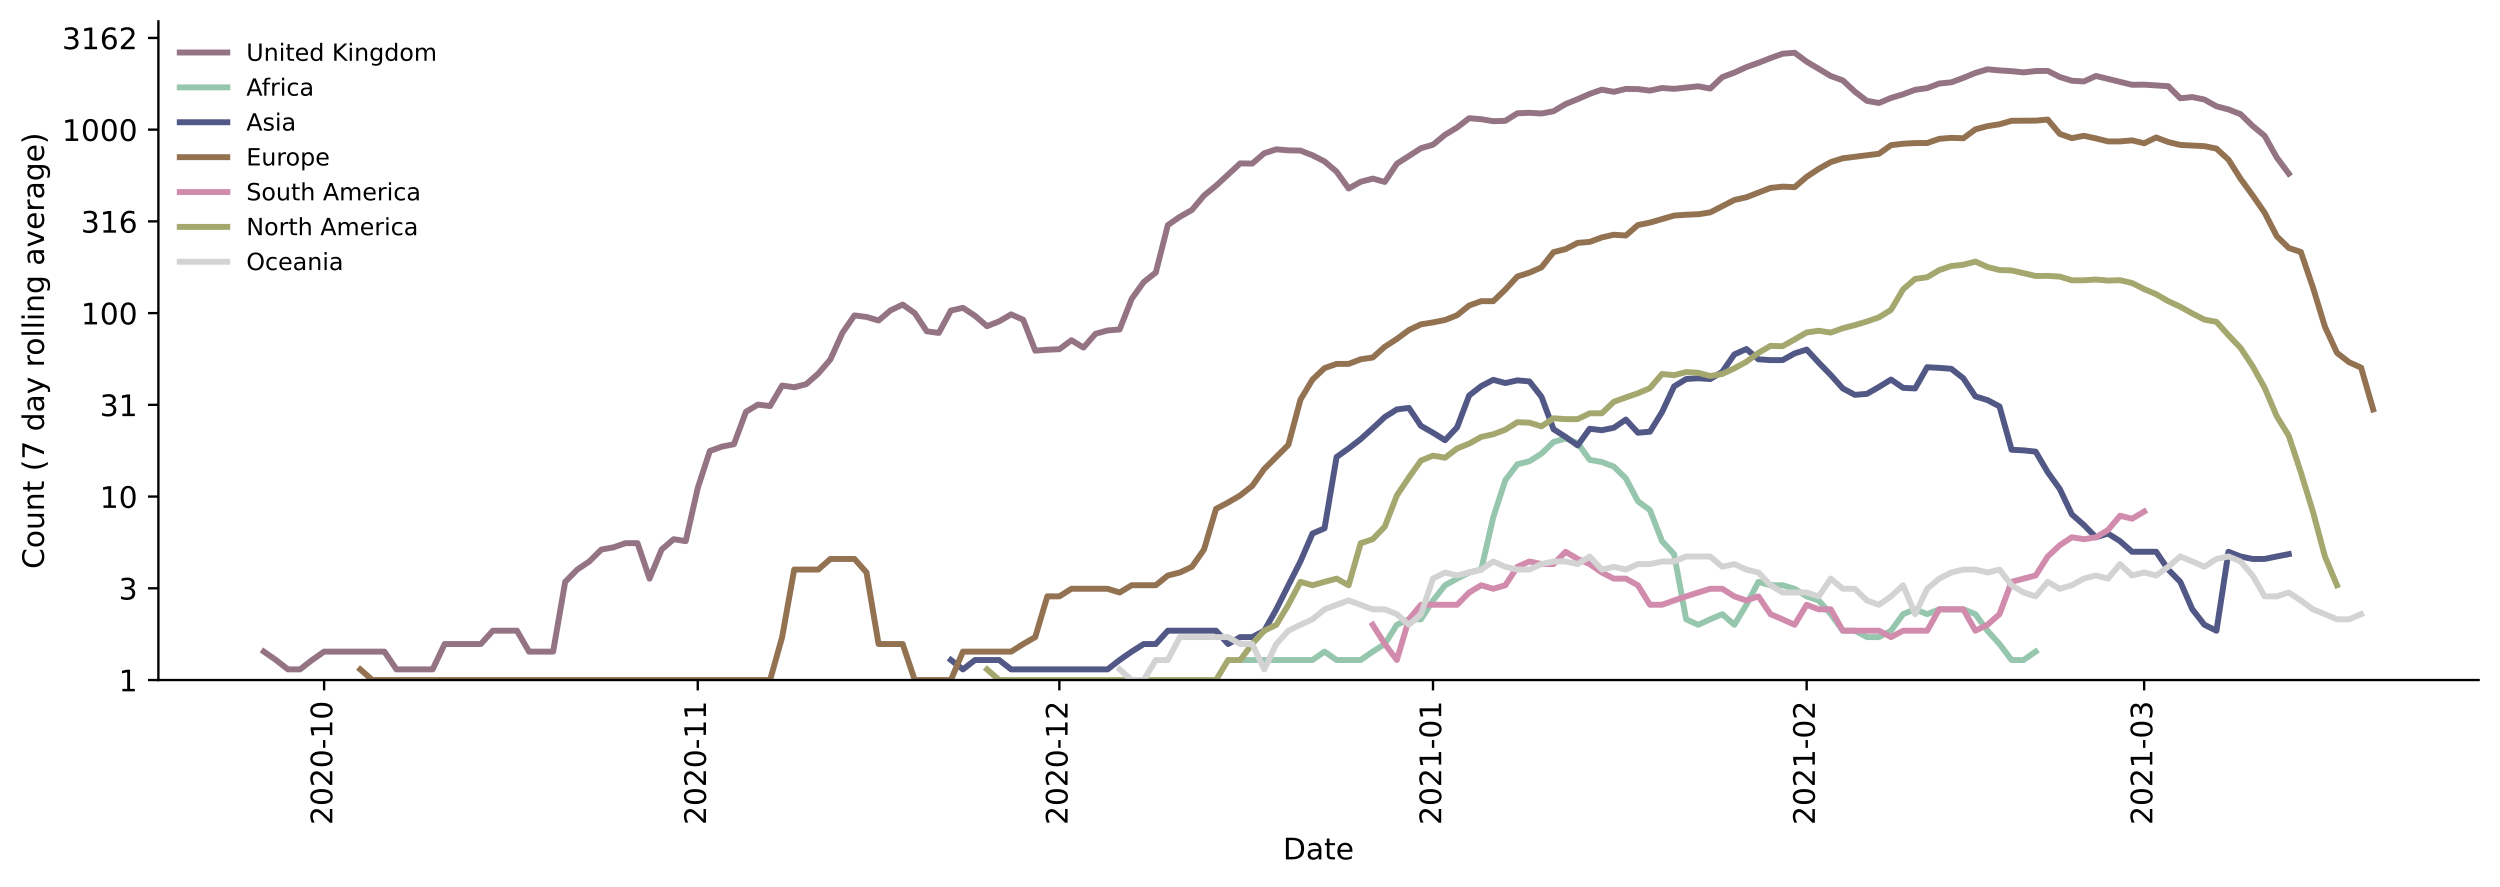 <?xml version="1.0" encoding="utf-8" standalone="no"?>
<!DOCTYPE svg PUBLIC "-//W3C//DTD SVG 1.1//EN"
  "http://www.w3.org/Graphics/SVG/1.1/DTD/svg11.dtd">
<!-- Created with matplotlib (https://matplotlib.org/) -->
<svg height="298.621pt" version="1.1" viewBox="0 0 841.728 298.621" width="841.728pt" xmlns="http://www.w3.org/2000/svg" xmlns:xlink="http://www.w3.org/1999/xlink">
 <defs>
  <style type="text/css">*{stroke-linecap:butt;stroke-linejoin:round;}</style>
 </defs>
 <g id="figure_1">
  <g id="patch_1">
   <path d="M 0 298.621 
L 841.728 298.621 
L 841.728 0 
L 0 0 
z
" style="fill:#ffffff;"/>
  </g>
  <g id="axes_1">
   <g id="patch_2">
    <path d="M 53.328 228.96 
L 834.528 228.96 
L 834.528 7.2 
L 53.328 7.2 
z
" style="fill:#ffffff;"/>
   </g>
   <g id="matplotlib.axis_1">
    <g id="xtick_1">
     <g id="line2d_1">
      <defs>
       <path d="M 0 0 
L 0 3.5 
" id="md52f4e4212" style="stroke:#000000;stroke-width:0.8;"/>
      </defs>
      <g>
       <use style="stroke:#000000;stroke-width:0.8;" x="109.128" xlink:href="#md52f4e4212" y="228.96"/>
      </g>
     </g>
     <g id="text_1">
      <!-- 2020-10 -->
      <g transform="translate(111.888 277.743)rotate(-90)scale(0.1 -0.1)">
       <defs>
        <path d="M 19.188 8.297 
L 53.609 8.297 
L 53.609 0 
L 7.328 0 
L 7.328 8.297 
Q 12.938 14.109 22.625 23.891 
Q 32.328 33.688 34.812 36.531 
Q 39.547 41.844 41.422 45.531 
Q 43.312 49.219 43.312 52.781 
Q 43.312 58.594 39.234 62.25 
Q 35.156 65.922 28.609 65.922 
Q 23.969 65.922 18.812 64.312 
Q 13.672 62.703 7.812 59.422 
L 7.812 69.391 
Q 13.766 71.781 18.938 73 
Q 24.125 74.219 28.422 74.219 
Q 39.75 74.219 46.484 68.547 
Q 53.219 62.891 53.219 53.422 
Q 53.219 48.922 51.531 44.891 
Q 49.859 40.875 45.406 35.406 
Q 44.188 33.984 37.641 27.219 
Q 31.109 20.453 19.188 8.297 
z
" id="DejaVuSans-50"/>
        <path d="M 31.781 66.406 
Q 24.172 66.406 20.328 58.906 
Q 16.5 51.422 16.5 36.375 
Q 16.5 21.391 20.328 13.891 
Q 24.172 6.391 31.781 6.391 
Q 39.453 6.391 43.281 13.891 
Q 47.125 21.391 47.125 36.375 
Q 47.125 51.422 43.281 58.906 
Q 39.453 66.406 31.781 66.406 
z
M 31.781 74.219 
Q 44.047 74.219 50.516 64.516 
Q 56.984 54.828 56.984 36.375 
Q 56.984 17.969 50.516 8.266 
Q 44.047 -1.422 31.781 -1.422 
Q 19.531 -1.422 13.062 8.266 
Q 6.594 17.969 6.594 36.375 
Q 6.594 54.828 13.062 64.516 
Q 19.531 74.219 31.781 74.219 
z
" id="DejaVuSans-48"/>
        <path d="M 4.891 31.391 
L 31.203 31.391 
L 31.203 23.391 
L 4.891 23.391 
z
" id="DejaVuSans-45"/>
        <path d="M 12.406 8.297 
L 28.516 8.297 
L 28.516 63.922 
L 10.984 60.406 
L 10.984 69.391 
L 28.422 72.906 
L 38.281 72.906 
L 38.281 8.297 
L 54.391 8.297 
L 54.391 0 
L 12.406 0 
z
" id="DejaVuSans-49"/>
       </defs>
       <use xlink:href="#DejaVuSans-50"/>
       <use x="63.623" xlink:href="#DejaVuSans-48"/>
       <use x="127.246" xlink:href="#DejaVuSans-50"/>
       <use x="190.869" xlink:href="#DejaVuSans-48"/>
       <use x="254.492" xlink:href="#DejaVuSans-45"/>
       <use x="290.576" xlink:href="#DejaVuSans-49"/>
       <use x="354.199" xlink:href="#DejaVuSans-48"/>
      </g>
     </g>
    </g>
    <g id="xtick_2">
     <g id="line2d_2">
      <g>
       <use style="stroke:#000000;stroke-width:0.8;" x="234.932" xlink:href="#md52f4e4212" y="228.96"/>
      </g>
     </g>
     <g id="text_2">
      <!-- 2020-11 -->
      <g transform="translate(237.691 277.743)rotate(-90)scale(0.1 -0.1)">
       <use xlink:href="#DejaVuSans-50"/>
       <use x="63.623" xlink:href="#DejaVuSans-48"/>
       <use x="127.246" xlink:href="#DejaVuSans-50"/>
       <use x="190.869" xlink:href="#DejaVuSans-48"/>
       <use x="254.492" xlink:href="#DejaVuSans-45"/>
       <use x="290.576" xlink:href="#DejaVuSans-49"/>
       <use x="354.199" xlink:href="#DejaVuSans-49"/>
      </g>
     </g>
    </g>
    <g id="xtick_3">
     <g id="line2d_3">
      <g>
       <use style="stroke:#000000;stroke-width:0.8;" x="356.677" xlink:href="#md52f4e4212" y="228.96"/>
      </g>
     </g>
     <g id="text_3">
      <!-- 2020-12 -->
      <g transform="translate(359.437 277.743)rotate(-90)scale(0.1 -0.1)">
       <use xlink:href="#DejaVuSans-50"/>
       <use x="63.623" xlink:href="#DejaVuSans-48"/>
       <use x="127.246" xlink:href="#DejaVuSans-50"/>
       <use x="190.869" xlink:href="#DejaVuSans-48"/>
       <use x="254.492" xlink:href="#DejaVuSans-45"/>
       <use x="290.576" xlink:href="#DejaVuSans-49"/>
       <use x="354.199" xlink:href="#DejaVuSans-50"/>
      </g>
     </g>
    </g>
    <g id="xtick_4">
     <g id="line2d_4">
      <g>
       <use style="stroke:#000000;stroke-width:0.8;" x="482.481" xlink:href="#md52f4e4212" y="228.96"/>
      </g>
     </g>
     <g id="text_4">
      <!-- 2021-01 -->
      <g transform="translate(485.24 277.743)rotate(-90)scale(0.1 -0.1)">
       <use xlink:href="#DejaVuSans-50"/>
       <use x="63.623" xlink:href="#DejaVuSans-48"/>
       <use x="127.246" xlink:href="#DejaVuSans-50"/>
       <use x="190.869" xlink:href="#DejaVuSans-49"/>
       <use x="254.492" xlink:href="#DejaVuSans-45"/>
       <use x="290.576" xlink:href="#DejaVuSans-48"/>
       <use x="354.199" xlink:href="#DejaVuSans-49"/>
      </g>
     </g>
    </g>
    <g id="xtick_5">
     <g id="line2d_5">
      <g>
       <use style="stroke:#000000;stroke-width:0.8;" x="608.284" xlink:href="#md52f4e4212" y="228.96"/>
      </g>
     </g>
     <g id="text_5">
      <!-- 2021-02 -->
      <g transform="translate(611.044 277.743)rotate(-90)scale(0.1 -0.1)">
       <use xlink:href="#DejaVuSans-50"/>
       <use x="63.623" xlink:href="#DejaVuSans-48"/>
       <use x="127.246" xlink:href="#DejaVuSans-50"/>
       <use x="190.869" xlink:href="#DejaVuSans-49"/>
       <use x="254.492" xlink:href="#DejaVuSans-45"/>
       <use x="290.576" xlink:href="#DejaVuSans-48"/>
       <use x="354.199" xlink:href="#DejaVuSans-50"/>
      </g>
     </g>
    </g>
    <g id="xtick_6">
     <g id="line2d_6">
      <g>
       <use style="stroke:#000000;stroke-width:0.8;" x="721.914" xlink:href="#md52f4e4212" y="228.96"/>
      </g>
     </g>
     <g id="text_6">
      <!-- 2021-03 -->
      <g transform="translate(724.673 277.743)rotate(-90)scale(0.1 -0.1)">
       <defs>
        <path d="M 40.578 39.312 
Q 47.656 37.797 51.625 33 
Q 55.609 28.219 55.609 21.188 
Q 55.609 10.406 48.188 4.484 
Q 40.766 -1.422 27.094 -1.422 
Q 22.516 -1.422 17.656 -0.516 
Q 12.797 0.391 7.625 2.203 
L 7.625 11.719 
Q 11.719 9.328 16.594 8.109 
Q 21.484 6.891 26.812 6.891 
Q 36.078 6.891 40.938 10.547 
Q 45.797 14.203 45.797 21.188 
Q 45.797 27.641 41.281 31.266 
Q 36.766 34.906 28.719 34.906 
L 20.219 34.906 
L 20.219 43.016 
L 29.109 43.016 
Q 36.375 43.016 40.234 45.922 
Q 44.094 48.828 44.094 54.297 
Q 44.094 59.906 40.109 62.906 
Q 36.141 65.922 28.719 65.922 
Q 24.656 65.922 20.016 65.031 
Q 15.375 64.156 9.812 62.312 
L 9.812 71.094 
Q 15.438 72.656 20.344 73.438 
Q 25.25 74.219 29.594 74.219 
Q 40.828 74.219 47.359 69.109 
Q 53.906 64.016 53.906 55.328 
Q 53.906 49.266 50.438 45.094 
Q 46.969 40.922 40.578 39.312 
z
" id="DejaVuSans-51"/>
       </defs>
       <use xlink:href="#DejaVuSans-50"/>
       <use x="63.623" xlink:href="#DejaVuSans-48"/>
       <use x="127.246" xlink:href="#DejaVuSans-50"/>
       <use x="190.869" xlink:href="#DejaVuSans-49"/>
       <use x="254.492" xlink:href="#DejaVuSans-45"/>
       <use x="290.576" xlink:href="#DejaVuSans-48"/>
       <use x="354.199" xlink:href="#DejaVuSans-51"/>
      </g>
     </g>
    </g>
    <g id="text_7">
     <!-- Date -->
     <g transform="translate(431.977 289.341)scale(0.1 -0.1)">
      <defs>
       <path d="M 19.672 64.797 
L 19.672 8.109 
L 31.594 8.109 
Q 46.688 8.109 53.688 14.938 
Q 60.688 21.781 60.688 36.531 
Q 60.688 51.172 53.688 57.984 
Q 46.688 64.797 31.594 64.797 
z
M 9.812 72.906 
L 30.078 72.906 
Q 51.266 72.906 61.172 64.094 
Q 71.094 55.281 71.094 36.531 
Q 71.094 17.672 61.125 8.828 
Q 51.172 0 30.078 0 
L 9.812 0 
z
" id="DejaVuSans-68"/>
       <path d="M 34.281 27.484 
Q 23.391 27.484 19.188 25 
Q 14.984 22.516 14.984 16.5 
Q 14.984 11.719 18.141 8.906 
Q 21.297 6.109 26.703 6.109 
Q 34.188 6.109 38.703 11.406 
Q 43.219 16.703 43.219 25.484 
L 43.219 27.484 
z
M 52.203 31.203 
L 52.203 0 
L 43.219 0 
L 43.219 8.297 
Q 40.141 3.328 35.547 0.953 
Q 30.953 -1.422 24.312 -1.422 
Q 15.922 -1.422 10.953 3.297 
Q 6 8.016 6 15.922 
Q 6 25.141 12.172 29.828 
Q 18.359 34.516 30.609 34.516 
L 43.219 34.516 
L 43.219 35.406 
Q 43.219 41.609 39.141 45 
Q 35.062 48.391 27.688 48.391 
Q 23 48.391 18.547 47.266 
Q 14.109 46.141 10.016 43.891 
L 10.016 52.203 
Q 14.938 54.109 19.578 55.047 
Q 24.219 56 28.609 56 
Q 40.484 56 46.344 49.844 
Q 52.203 43.703 52.203 31.203 
z
" id="DejaVuSans-97"/>
       <path d="M 18.312 70.219 
L 18.312 54.688 
L 36.812 54.688 
L 36.812 47.703 
L 18.312 47.703 
L 18.312 18.016 
Q 18.312 11.328 20.141 9.422 
Q 21.969 7.516 27.594 7.516 
L 36.812 7.516 
L 36.812 0 
L 27.594 0 
Q 17.188 0 13.234 3.875 
Q 9.281 7.766 9.281 18.016 
L 9.281 47.703 
L 2.688 47.703 
L 2.688 54.688 
L 9.281 54.688 
L 9.281 70.219 
z
" id="DejaVuSans-116"/>
       <path d="M 56.203 29.594 
L 56.203 25.203 
L 14.891 25.203 
Q 15.484 15.922 20.484 11.062 
Q 25.484 6.203 34.422 6.203 
Q 39.594 6.203 44.453 7.469 
Q 49.312 8.734 54.109 11.281 
L 54.109 2.781 
Q 49.266 0.734 44.188 -0.344 
Q 39.109 -1.422 33.891 -1.422 
Q 20.797 -1.422 13.156 6.188 
Q 5.516 13.812 5.516 26.812 
Q 5.516 40.234 12.766 48.109 
Q 20.016 56 32.328 56 
Q 43.359 56 49.781 48.891 
Q 56.203 41.797 56.203 29.594 
z
M 47.219 32.234 
Q 47.125 39.594 43.094 43.984 
Q 39.062 48.391 32.422 48.391 
Q 24.906 48.391 20.391 44.141 
Q 15.875 39.891 15.188 32.172 
z
" id="DejaVuSans-101"/>
      </defs>
      <use xlink:href="#DejaVuSans-68"/>
      <use x="77.002" xlink:href="#DejaVuSans-97"/>
      <use x="138.281" xlink:href="#DejaVuSans-116"/>
      <use x="177.49" xlink:href="#DejaVuSans-101"/>
     </g>
    </g>
   </g>
   <g id="matplotlib.axis_2">
    <g id="ytick_1">
     <g id="line2d_7">
      <defs>
       <path d="M 0 0 
L -3.5 0 
" id="m1b80481340" style="stroke:#000000;stroke-width:0.8;"/>
      </defs>
      <g>
       <use style="stroke:#000000;stroke-width:0.8;" x="53.328" xlink:href="#m1b80481340" y="228.96"/>
      </g>
     </g>
     <g id="text_8">
      <!-- 1 -->
      <g transform="translate(39.966 232.759)scale(0.1 -0.1)">
       <use xlink:href="#DejaVuSans-49"/>
      </g>
     </g>
    </g>
    <g id="ytick_2">
     <g id="line2d_8">
      <g>
       <use style="stroke:#000000;stroke-width:0.8;" x="53.328" xlink:href="#m1b80481340" y="198.075"/>
      </g>
     </g>
     <g id="text_9">
      <!-- 3 -->
      <g transform="translate(39.966 201.874)scale(0.1 -0.1)">
       <use xlink:href="#DejaVuSans-51"/>
      </g>
     </g>
    </g>
    <g id="ytick_3">
     <g id="line2d_9">
      <g>
       <use style="stroke:#000000;stroke-width:0.8;" x="53.328" xlink:href="#m1b80481340" y="167.19"/>
      </g>
     </g>
     <g id="text_10">
      <!-- 10 -->
      <g transform="translate(33.603 170.989)scale(0.1 -0.1)">
       <use xlink:href="#DejaVuSans-49"/>
       <use x="63.623" xlink:href="#DejaVuSans-48"/>
      </g>
     </g>
    </g>
    <g id="ytick_4">
     <g id="line2d_10">
      <g>
       <use style="stroke:#000000;stroke-width:0.8;" x="53.328" xlink:href="#m1b80481340" y="136.305"/>
      </g>
     </g>
     <g id="text_11">
      <!-- 31 -->
      <g transform="translate(33.603 140.104)scale(0.1 -0.1)">
       <use xlink:href="#DejaVuSans-51"/>
       <use x="63.623" xlink:href="#DejaVuSans-49"/>
      </g>
     </g>
    </g>
    <g id="ytick_5">
     <g id="line2d_11">
      <g>
       <use style="stroke:#000000;stroke-width:0.8;" x="53.328" xlink:href="#m1b80481340" y="105.42"/>
      </g>
     </g>
     <g id="text_12">
      <!-- 100 -->
      <g transform="translate(27.241 109.219)scale(0.1 -0.1)">
       <use xlink:href="#DejaVuSans-49"/>
       <use x="63.623" xlink:href="#DejaVuSans-48"/>
       <use x="127.246" xlink:href="#DejaVuSans-48"/>
      </g>
     </g>
    </g>
    <g id="ytick_6">
     <g id="line2d_12">
      <g>
       <use style="stroke:#000000;stroke-width:0.8;" x="53.328" xlink:href="#m1b80481340" y="74.535"/>
      </g>
     </g>
     <g id="text_13">
      <!-- 316 -->
      <g transform="translate(27.241 78.334)scale(0.1 -0.1)">
       <defs>
        <path d="M 33.016 40.375 
Q 26.375 40.375 22.484 35.828 
Q 18.609 31.297 18.609 23.391 
Q 18.609 15.531 22.484 10.953 
Q 26.375 6.391 33.016 6.391 
Q 39.656 6.391 43.531 10.953 
Q 47.406 15.531 47.406 23.391 
Q 47.406 31.297 43.531 35.828 
Q 39.656 40.375 33.016 40.375 
z
M 52.594 71.297 
L 52.594 62.312 
Q 48.875 64.062 45.094 64.984 
Q 41.312 65.922 37.594 65.922 
Q 27.828 65.922 22.672 59.328 
Q 17.531 52.734 16.797 39.406 
Q 19.672 43.656 24.016 45.922 
Q 28.375 48.188 33.594 48.188 
Q 44.578 48.188 50.953 41.516 
Q 57.328 34.859 57.328 23.391 
Q 57.328 12.156 50.688 5.359 
Q 44.047 -1.422 33.016 -1.422 
Q 20.359 -1.422 13.672 8.266 
Q 6.984 17.969 6.984 36.375 
Q 6.984 53.656 15.188 63.938 
Q 23.391 74.219 37.203 74.219 
Q 40.922 74.219 44.703 73.484 
Q 48.484 72.75 52.594 71.297 
z
" id="DejaVuSans-54"/>
       </defs>
       <use xlink:href="#DejaVuSans-51"/>
       <use x="63.623" xlink:href="#DejaVuSans-49"/>
       <use x="127.246" xlink:href="#DejaVuSans-54"/>
      </g>
     </g>
    </g>
    <g id="ytick_7">
     <g id="line2d_13">
      <g>
       <use style="stroke:#000000;stroke-width:0.8;" x="53.328" xlink:href="#m1b80481340" y="43.65"/>
      </g>
     </g>
     <g id="text_14">
      <!-- 1000 -->
      <g transform="translate(20.878 47.449)scale(0.1 -0.1)">
       <use xlink:href="#DejaVuSans-49"/>
       <use x="63.623" xlink:href="#DejaVuSans-48"/>
       <use x="127.246" xlink:href="#DejaVuSans-48"/>
       <use x="190.869" xlink:href="#DejaVuSans-48"/>
      </g>
     </g>
    </g>
    <g id="ytick_8">
     <g id="line2d_14">
      <g>
       <use style="stroke:#000000;stroke-width:0.8;" x="53.328" xlink:href="#m1b80481340" y="12.765"/>
      </g>
     </g>
     <g id="text_15">
      <!-- 3162 -->
      <g transform="translate(20.878 16.564)scale(0.1 -0.1)">
       <use xlink:href="#DejaVuSans-51"/>
       <use x="63.623" xlink:href="#DejaVuSans-49"/>
       <use x="127.246" xlink:href="#DejaVuSans-54"/>
       <use x="190.869" xlink:href="#DejaVuSans-50"/>
      </g>
     </g>
    </g>
    <g id="text_16">
     <!-- Count (7 day rolling average) -->
     <g transform="translate(14.798 191.548)rotate(-90)scale(0.1 -0.1)">
      <defs>
       <path d="M 64.406 67.281 
L 64.406 56.891 
Q 59.422 61.531 53.781 63.812 
Q 48.141 66.109 41.797 66.109 
Q 29.297 66.109 22.656 58.469 
Q 16.016 50.828 16.016 36.375 
Q 16.016 21.969 22.656 14.328 
Q 29.297 6.688 41.797 6.688 
Q 48.141 6.688 53.781 8.984 
Q 59.422 11.281 64.406 15.922 
L 64.406 5.609 
Q 59.234 2.094 53.438 0.328 
Q 47.656 -1.422 41.219 -1.422 
Q 24.656 -1.422 15.125 8.703 
Q 5.609 18.844 5.609 36.375 
Q 5.609 53.953 15.125 64.078 
Q 24.656 74.219 41.219 74.219 
Q 47.75 74.219 53.531 72.484 
Q 59.328 70.75 64.406 67.281 
z
" id="DejaVuSans-67"/>
       <path d="M 30.609 48.391 
Q 23.391 48.391 19.188 42.75 
Q 14.984 37.109 14.984 27.297 
Q 14.984 17.484 19.156 11.844 
Q 23.344 6.203 30.609 6.203 
Q 37.797 6.203 41.984 11.859 
Q 46.188 17.531 46.188 27.297 
Q 46.188 37.016 41.984 42.703 
Q 37.797 48.391 30.609 48.391 
z
M 30.609 56 
Q 42.328 56 49.016 48.375 
Q 55.719 40.766 55.719 27.297 
Q 55.719 13.875 49.016 6.219 
Q 42.328 -1.422 30.609 -1.422 
Q 18.844 -1.422 12.172 6.219 
Q 5.516 13.875 5.516 27.297 
Q 5.516 40.766 12.172 48.375 
Q 18.844 56 30.609 56 
z
" id="DejaVuSans-111"/>
       <path d="M 8.5 21.578 
L 8.5 54.688 
L 17.484 54.688 
L 17.484 21.922 
Q 17.484 14.156 20.5 10.266 
Q 23.531 6.391 29.594 6.391 
Q 36.859 6.391 41.078 11.031 
Q 45.312 15.672 45.312 23.688 
L 45.312 54.688 
L 54.297 54.688 
L 54.297 0 
L 45.312 0 
L 45.312 8.406 
Q 42.047 3.422 37.719 1 
Q 33.406 -1.422 27.688 -1.422 
Q 18.266 -1.422 13.375 4.438 
Q 8.5 10.297 8.5 21.578 
z
M 31.109 56 
z
" id="DejaVuSans-117"/>
       <path d="M 54.891 33.016 
L 54.891 0 
L 45.906 0 
L 45.906 32.719 
Q 45.906 40.484 42.875 44.328 
Q 39.844 48.188 33.797 48.188 
Q 26.516 48.188 22.312 43.547 
Q 18.109 38.922 18.109 30.906 
L 18.109 0 
L 9.078 0 
L 9.078 54.688 
L 18.109 54.688 
L 18.109 46.188 
Q 21.344 51.125 25.703 53.562 
Q 30.078 56 35.797 56 
Q 45.219 56 50.047 50.172 
Q 54.891 44.344 54.891 33.016 
z
" id="DejaVuSans-110"/>
       <path id="DejaVuSans-32"/>
       <path d="M 31 75.875 
Q 24.469 64.656 21.281 53.656 
Q 18.109 42.672 18.109 31.391 
Q 18.109 20.125 21.312 9.062 
Q 24.516 -2 31 -13.188 
L 23.188 -13.188 
Q 15.875 -1.703 12.234 9.375 
Q 8.594 20.453 8.594 31.391 
Q 8.594 42.281 12.203 53.312 
Q 15.828 64.359 23.188 75.875 
z
" id="DejaVuSans-40"/>
       <path d="M 8.203 72.906 
L 55.078 72.906 
L 55.078 68.703 
L 28.609 0 
L 18.312 0 
L 43.219 64.594 
L 8.203 64.594 
z
" id="DejaVuSans-55"/>
       <path d="M 45.406 46.391 
L 45.406 75.984 
L 54.391 75.984 
L 54.391 0 
L 45.406 0 
L 45.406 8.203 
Q 42.578 3.328 38.25 0.953 
Q 33.938 -1.422 27.875 -1.422 
Q 17.969 -1.422 11.734 6.484 
Q 5.516 14.406 5.516 27.297 
Q 5.516 40.188 11.734 48.094 
Q 17.969 56 27.875 56 
Q 33.938 56 38.25 53.625 
Q 42.578 51.266 45.406 46.391 
z
M 14.797 27.297 
Q 14.797 17.391 18.875 11.75 
Q 22.953 6.109 30.078 6.109 
Q 37.203 6.109 41.297 11.75 
Q 45.406 17.391 45.406 27.297 
Q 45.406 37.203 41.297 42.844 
Q 37.203 48.484 30.078 48.484 
Q 22.953 48.484 18.875 42.844 
Q 14.797 37.203 14.797 27.297 
z
" id="DejaVuSans-100"/>
       <path d="M 32.172 -5.078 
Q 28.375 -14.844 24.75 -17.812 
Q 21.141 -20.797 15.094 -20.797 
L 7.906 -20.797 
L 7.906 -13.281 
L 13.188 -13.281 
Q 16.891 -13.281 18.938 -11.516 
Q 21 -9.766 23.484 -3.219 
L 25.094 0.875 
L 2.984 54.688 
L 12.5 54.688 
L 29.594 11.922 
L 46.688 54.688 
L 56.203 54.688 
z
" id="DejaVuSans-121"/>
       <path d="M 41.109 46.297 
Q 39.594 47.172 37.812 47.578 
Q 36.031 48 33.891 48 
Q 26.266 48 22.188 43.047 
Q 18.109 38.094 18.109 28.812 
L 18.109 0 
L 9.078 0 
L 9.078 54.688 
L 18.109 54.688 
L 18.109 46.188 
Q 20.953 51.172 25.484 53.578 
Q 30.031 56 36.531 56 
Q 37.453 56 38.578 55.875 
Q 39.703 55.766 41.062 55.516 
z
" id="DejaVuSans-114"/>
       <path d="M 9.422 75.984 
L 18.406 75.984 
L 18.406 0 
L 9.422 0 
z
" id="DejaVuSans-108"/>
       <path d="M 9.422 54.688 
L 18.406 54.688 
L 18.406 0 
L 9.422 0 
z
M 9.422 75.984 
L 18.406 75.984 
L 18.406 64.594 
L 9.422 64.594 
z
" id="DejaVuSans-105"/>
       <path d="M 45.406 27.984 
Q 45.406 37.75 41.375 43.109 
Q 37.359 48.484 30.078 48.484 
Q 22.859 48.484 18.828 43.109 
Q 14.797 37.75 14.797 27.984 
Q 14.797 18.266 18.828 12.891 
Q 22.859 7.516 30.078 7.516 
Q 37.359 7.516 41.375 12.891 
Q 45.406 18.266 45.406 27.984 
z
M 54.391 6.781 
Q 54.391 -7.172 48.188 -13.984 
Q 42 -20.797 29.203 -20.797 
Q 24.469 -20.797 20.266 -20.094 
Q 16.062 -19.391 12.109 -17.922 
L 12.109 -9.188 
Q 16.062 -11.328 19.922 -12.344 
Q 23.781 -13.375 27.781 -13.375 
Q 36.625 -13.375 41.016 -8.766 
Q 45.406 -4.156 45.406 5.172 
L 45.406 9.625 
Q 42.625 4.781 38.281 2.391 
Q 33.938 0 27.875 0 
Q 17.828 0 11.672 7.656 
Q 5.516 15.328 5.516 27.984 
Q 5.516 40.672 11.672 48.328 
Q 17.828 56 27.875 56 
Q 33.938 56 38.281 53.609 
Q 42.625 51.219 45.406 46.391 
L 45.406 54.688 
L 54.391 54.688 
z
" id="DejaVuSans-103"/>
       <path d="M 2.984 54.688 
L 12.5 54.688 
L 29.594 8.797 
L 46.688 54.688 
L 56.203 54.688 
L 35.688 0 
L 23.484 0 
z
" id="DejaVuSans-118"/>
       <path d="M 8.016 75.875 
L 15.828 75.875 
Q 23.141 64.359 26.781 53.312 
Q 30.422 42.281 30.422 31.391 
Q 30.422 20.453 26.781 9.375 
Q 23.141 -1.703 15.828 -13.188 
L 8.016 -13.188 
Q 14.5 -2 17.703 9.062 
Q 20.906 20.125 20.906 31.391 
Q 20.906 42.672 17.703 53.656 
Q 14.5 64.656 8.016 75.875 
z
" id="DejaVuSans-41"/>
      </defs>
      <use xlink:href="#DejaVuSans-67"/>
      <use x="69.824" xlink:href="#DejaVuSans-111"/>
      <use x="131.006" xlink:href="#DejaVuSans-117"/>
      <use x="194.385" xlink:href="#DejaVuSans-110"/>
      <use x="257.764" xlink:href="#DejaVuSans-116"/>
      <use x="296.973" xlink:href="#DejaVuSans-32"/>
      <use x="328.76" xlink:href="#DejaVuSans-40"/>
      <use x="367.773" xlink:href="#DejaVuSans-55"/>
      <use x="431.396" xlink:href="#DejaVuSans-32"/>
      <use x="463.184" xlink:href="#DejaVuSans-100"/>
      <use x="526.66" xlink:href="#DejaVuSans-97"/>
      <use x="587.939" xlink:href="#DejaVuSans-121"/>
      <use x="647.119" xlink:href="#DejaVuSans-32"/>
      <use x="678.906" xlink:href="#DejaVuSans-114"/>
      <use x="717.77" xlink:href="#DejaVuSans-111"/>
      <use x="778.951" xlink:href="#DejaVuSans-108"/>
      <use x="806.734" xlink:href="#DejaVuSans-108"/>
      <use x="834.518" xlink:href="#DejaVuSans-105"/>
      <use x="862.301" xlink:href="#DejaVuSans-110"/>
      <use x="925.68" xlink:href="#DejaVuSans-103"/>
      <use x="989.156" xlink:href="#DejaVuSans-32"/>
      <use x="1020.943" xlink:href="#DejaVuSans-97"/>
      <use x="1082.223" xlink:href="#DejaVuSans-118"/>
      <use x="1141.402" xlink:href="#DejaVuSans-101"/>
      <use x="1202.926" xlink:href="#DejaVuSans-114"/>
      <use x="1244.039" xlink:href="#DejaVuSans-97"/>
      <use x="1305.318" xlink:href="#DejaVuSans-103"/>
      <use x="1368.795" xlink:href="#DejaVuSans-101"/>
      <use x="1430.318" xlink:href="#DejaVuSans-41"/>
     </g>
    </g>
   </g>
   <g id="line2d_15">
    <path clip-path="url(#pa283d36e6c)" d="M 88.837 219.392 
L 92.895 222.218 
L 96.954 225.378 
L 101.012 225.378 
L 105.07 222.218 
L 109.128 219.392 
L 129.419 219.392 
L 133.477 225.378 
L 145.652 225.378 
L 149.71 216.835 
L 161.884 216.835 
L 165.943 212.353 
L 174.059 212.353 
L 178.117 219.392 
L 186.234 219.392 
L 190.292 195.906 
L 194.35 191.771 
L 198.408 189.04 
L 202.466 185.029 
L 206.524 184.294 
L 210.583 182.882 
L 214.641 182.882 
L 218.699 194.811 
L 222.757 185.029 
L 226.815 181.54 
L 230.874 182.202 
L 234.932 164.287 
L 238.99 151.851 
L 243.048 150.378 
L 247.106 149.571 
L 251.164 138.628 
L 255.223 136.227 
L 259.281 136.715 
L 263.339 129.81 
L 267.397 130.387 
L 271.455 129.338 
L 275.514 125.756 
L 279.572 121.043 
L 283.63 112.085 
L 287.688 106.197 
L 291.746 106.715 
L 295.804 107.908 
L 299.863 104.478 
L 303.921 102.551 
L 307.979 105.42 
L 312.037 111.55 
L 316.095 112.085 
L 320.154 104.553 
L 324.212 103.641 
L 328.27 106.316 
L 332.328 109.825 
L 336.386 108.204 
L 340.444 105.845 
L 344.503 107.657 
L 348.561 118.059 
L 352.619 117.754 
L 356.677 117.572 
L 360.735 114.554 
L 364.794 117.035 
L 368.852 112.382 
L 372.91 111.263 
L 376.968 110.931 
L 381.026 100.625 
L 385.084 94.955 
L 389.143 91.755 
L 393.201 75.782 
L 397.259 72.988 
L 401.317 70.687 
L 405.375 65.831 
L 409.434 62.529 
L 417.55 55.006 
L 421.608 55.082 
L 425.666 51.593 
L 429.724 50.276 
L 433.783 50.616 
L 437.841 50.706 
L 441.899 52.277 
L 445.957 54.342 
L 450.015 57.804 
L 454.074 63.467 
L 458.132 61.2 
L 462.19 60.137 
L 466.248 61.259 
L 470.306 55.129 
L 478.423 49.91 
L 482.481 48.722 
L 486.539 45.371 
L 490.597 42.931 
L 494.655 39.787 
L 498.714 40.138 
L 502.772 40.805 
L 506.83 40.685 
L 510.888 38.146 
L 514.946 37.978 
L 519.004 38.209 
L 523.063 37.456 
L 527.121 35.037 
L 531.179 33.39 
L 535.237 31.62 
L 539.295 30.192 
L 543.354 30.915 
L 547.412 29.934 
L 551.47 30.003 
L 555.528 30.503 
L 559.586 29.63 
L 563.644 29.925 
L 571.761 29.05 
L 575.819 29.815 
L 579.877 25.961 
L 583.935 24.451 
L 587.994 22.592 
L 592.052 21.146 
L 596.11 19.553 
L 600.168 18.085 
L 604.226 17.76 
L 608.284 20.756 
L 616.401 25.599 
L 620.459 27.07 
L 624.517 30.855 
L 628.575 33.961 
L 632.634 34.67 
L 636.692 32.97 
L 640.75 31.752 
L 644.808 30.232 
L 648.866 29.673 
L 652.924 28.117 
L 656.983 27.716 
L 661.041 26.216 
L 665.099 24.556 
L 669.157 23.33 
L 673.215 23.708 
L 677.274 23.962 
L 681.332 24.37 
L 685.39 23.918 
L 689.448 23.865 
L 693.506 25.92 
L 697.564 27.184 
L 701.623 27.428 
L 705.681 25.572 
L 717.855 28.552 
L 721.914 28.5 
L 730.03 29.017 
L 734.088 33.091 
L 738.146 32.681 
L 742.204 33.521 
L 746.263 35.784 
L 750.321 36.857 
L 754.379 38.435 
L 758.437 42.388 
L 762.495 45.754 
L 766.554 53 
L 770.612 58.468 
L 770.612 58.468 
" style="fill:none;stroke:#947383;stroke-linecap:square;stroke-width:2;"/>
   </g>
   <g id="line2d_16">
    <path clip-path="url(#pa283d36e6c)" d="M 417.55 222.218 
L 421.608 222.218 
L 425.666 222.218 
L 429.724 222.218 
L 433.783 222.218 
L 437.841 222.218 
L 441.899 222.218 
L 445.957 219.392 
L 450.015 222.218 
L 454.074 222.218 
L 458.132 222.218 
L 462.19 219.392 
L 466.248 216.835 
L 470.306 210.365 
L 474.364 208.515 
L 478.423 208.515 
L 482.481 202.173 
L 486.539 197.048 
L 490.597 194.811 
L 494.655 192.746 
L 498.714 191.771 
L 502.772 174.152 
L 506.83 161.668 
L 510.888 156.313 
L 514.946 155.31 
L 519.004 152.731 
L 523.063 148.788 
L 527.121 147.654 
L 531.179 149.176 
L 535.237 154.822 
L 539.295 155.557 
L 543.354 157.09 
L 547.412 161.051 
L 551.47 168.768 
L 555.528 171.776 
L 559.586 182.202 
L 563.644 186.562 
L 567.703 208.515 
L 571.761 210.365 
L 575.819 208.515 
L 579.877 206.783 
L 583.935 210.365 
L 587.994 203.623 
L 592.052 195.906 
L 596.11 197.048 
L 600.168 197.048 
L 604.226 198.24 
L 608.284 200.797 
L 612.343 202.173 
L 616.401 206.783 
L 620.459 212.353 
L 624.517 212.353 
L 628.575 214.501 
L 632.634 214.501 
L 636.692 212.353 
L 640.75 206.783 
L 644.808 205.157 
L 648.866 206.783 
L 652.924 205.157 
L 656.983 205.157 
L 661.041 205.157 
L 665.099 206.783 
L 669.157 212.353 
L 673.215 216.835 
L 677.274 222.218 
L 681.332 222.218 
L 685.39 219.392 
" style="fill:none;stroke:#96c6ad;stroke-linecap:square;stroke-width:2;"/>
   </g>
   <g id="line2d_17">
    <path clip-path="url(#pa283d36e6c)" d="M 320.154 222.218 
L 324.212 225.378 
L 328.27 222.218 
L 332.328 222.218 
L 336.386 222.218 
L 340.444 225.378 
L 344.503 225.378 
L 348.561 225.378 
L 352.619 225.378 
L 356.677 225.378 
L 360.735 225.378 
L 364.794 225.378 
L 368.852 225.378 
L 372.91 225.378 
L 376.968 222.218 
L 381.026 219.392 
L 385.084 216.835 
L 389.143 216.835 
L 393.201 212.353 
L 397.259 212.353 
L 401.317 212.353 
L 405.375 212.353 
L 409.434 212.353 
L 413.492 216.835 
L 417.55 214.501 
L 421.608 214.501 
L 425.666 212.353 
L 429.724 205.157 
L 433.783 197.048 
L 437.841 189.04 
L 441.899 179.646 
L 445.957 177.876 
L 450.015 153.872 
L 454.074 150.999 
L 458.132 147.84 
L 462.19 144.188 
L 466.248 140.403 
L 470.306 137.846 
L 474.364 137.338 
L 478.423 143.387 
L 482.481 145.692 
L 486.539 148.215 
L 490.597 143.864 
L 494.655 133.148 
L 498.714 130.001 
L 502.772 127.883 
L 506.83 128.967 
L 510.888 128.06 
L 514.946 128.419 
L 519.004 133.583 
L 523.063 144.515 
L 527.121 147.104 
L 531.179 149.971 
L 535.237 144.351 
L 539.295 144.846 
L 543.354 144.025 
L 547.412 141.264 
L 551.47 145.692 
L 555.528 145.351 
L 559.586 138.76 
L 563.644 130.097 
L 567.703 127.619 
L 571.761 127.357 
L 575.819 127.619 
L 579.877 125.189 
L 583.935 119.316 
L 587.994 117.512 
L 592.052 120.974 
L 596.11 121.249 
L 600.168 121.249 
L 604.226 118.996 
L 608.284 117.693 
L 612.343 122.092 
L 616.401 126.251 
L 620.459 130.778 
L 624.517 132.934 
L 628.575 132.615 
L 632.634 130.29 
L 636.692 127.794 
L 640.75 130.582 
L 644.808 130.778 
L 648.866 123.634 
L 652.924 123.862 
L 656.983 124.168 
L 661.041 127.357 
L 665.099 133.473 
L 669.157 134.701 
L 673.215 136.838 
L 677.274 151.422 
L 681.332 151.635 
L 685.39 152.068 
L 689.448 158.998 
L 693.506 164.633 
L 697.564 173.176 
L 701.623 176.758 
L 705.681 180.894 
L 709.739 179.646 
L 713.797 182.202 
L 717.855 185.785 
L 721.914 185.785 
L 725.972 185.785 
L 730.03 191.771 
L 734.088 195.906 
L 738.146 205.157 
L 742.204 210.365 
L 746.263 212.353 
L 750.321 185.785 
L 754.379 187.363 
L 758.437 188.189 
L 762.495 188.189 
L 766.554 187.363 
L 770.612 186.562 
" style="fill:none;stroke:#525886;stroke-linecap:square;stroke-width:2;"/>
   </g>
   <g id="line2d_18">
    <path clip-path="url(#pa283d36e6c)" d="M 121.303 225.378 
L 125.361 228.96 
L 259.281 228.96 
L 263.339 214.501 
L 267.397 191.771 
L 275.514 191.771 
L 279.572 188.189 
L 287.688 188.189 
L 291.746 192.746 
L 295.804 216.835 
L 303.921 216.835 
L 307.979 228.96 
L 320.154 228.96 
L 324.212 219.392 
L 340.444 219.392 
L 344.503 216.835 
L 348.561 214.501 
L 352.619 200.797 
L 356.677 200.797 
L 360.735 198.24 
L 372.91 198.24 
L 376.968 199.488 
L 381.026 197.048 
L 389.143 197.048 
L 393.201 193.759 
L 397.259 192.746 
L 401.317 190.829 
L 405.375 185.029 
L 409.434 171.325 
L 413.492 169.178 
L 417.55 166.809 
L 421.608 163.608 
L 425.666 157.891 
L 433.783 149.77 
L 437.841 134.587 
L 441.899 127.794 
L 445.957 123.938 
L 450.015 122.524 
L 454.074 122.524 
L 458.132 120.974 
L 462.19 120.365 
L 466.248 116.741 
L 470.306 114.126 
L 474.364 111.12 
L 478.423 109.2 
L 482.481 108.546 
L 486.539 107.74 
L 490.597 106.119 
L 494.655 102.863 
L 498.714 101.405 
L 502.772 101.405 
L 506.83 97.483 
L 510.888 93.1 
L 514.946 91.801 
L 519.004 90.016 
L 523.063 84.885 
L 527.121 83.871 
L 531.179 81.775 
L 535.237 81.444 
L 539.295 79.949 
L 543.354 79.031 
L 547.412 79.29 
L 551.47 75.77 
L 555.528 74.945 
L 563.644 72.579 
L 567.703 72.299 
L 571.761 72.132 
L 575.819 71.508 
L 583.935 67.335 
L 587.994 66.415 
L 596.11 63.276 
L 600.168 62.841 
L 604.226 63.014 
L 608.284 59.542 
L 612.343 56.847 
L 616.401 54.582 
L 620.459 53.284 
L 632.634 51.769 
L 636.692 48.875 
L 640.75 48.386 
L 644.808 48.172 
L 648.866 48.154 
L 652.924 46.75 
L 656.983 46.4 
L 661.041 46.553 
L 665.099 43.55 
L 669.157 42.469 
L 673.215 41.838 
L 677.274 40.668 
L 685.39 40.616 
L 689.448 40.253 
L 693.506 45.082 
L 697.564 46.514 
L 701.623 45.72 
L 705.681 46.591 
L 709.739 47.607 
L 713.797 47.616 
L 717.855 47.258 
L 721.914 48.245 
L 725.972 46.285 
L 730.03 47.821 
L 734.088 48.792 
L 742.204 49.208 
L 746.263 50.036 
L 750.321 53.771 
L 754.379 60.194 
L 758.437 65.761 
L 762.495 71.627 
L 766.554 79.523 
L 770.612 83.496 
L 774.67 84.832 
L 778.728 96.724 
L 782.786 110.006 
L 786.844 118.806 
L 790.903 121.95 
L 794.961 123.785 
L 799.019 137.846 
L 799.019 137.846 
" style="fill:none;stroke:#937252;stroke-linecap:square;stroke-width:2;"/>
   </g>
   <g id="line2d_19">
    <path clip-path="url(#pa283d36e6c)" d="M 462.19 210.365 
L 466.248 216.835 
L 470.306 222.218 
L 474.364 208.515 
L 478.423 203.623 
L 482.481 203.623 
L 486.539 203.623 
L 490.597 203.623 
L 494.655 199.488 
L 498.714 197.048 
L 502.772 198.24 
L 506.83 197.048 
L 510.888 190.829 
L 514.946 189.04 
L 519.004 189.92 
L 523.063 189.92 
L 527.121 185.785 
L 531.179 188.189 
L 535.237 189.92 
L 539.295 192.746 
L 543.354 194.811 
L 547.412 194.811 
L 551.47 197.048 
L 555.528 203.623 
L 559.586 203.623 
L 563.644 202.173 
L 567.703 200.797 
L 571.761 199.488 
L 575.819 198.24 
L 579.877 198.24 
L 583.935 200.797 
L 587.994 202.173 
L 592.052 200.797 
L 596.11 206.783 
L 600.168 208.515 
L 604.226 210.365 
L 608.284 203.623 
L 612.343 205.157 
L 616.401 205.157 
L 620.459 212.353 
L 624.517 212.353 
L 628.575 212.353 
L 632.634 212.353 
L 636.692 214.501 
L 640.75 212.353 
L 644.808 212.353 
L 648.866 212.353 
L 652.924 205.157 
L 656.983 205.157 
L 661.041 205.157 
L 665.099 212.353 
L 669.157 210.365 
L 673.215 206.783 
L 677.274 195.906 
L 681.332 194.811 
L 685.39 193.759 
L 689.448 187.363 
L 693.506 183.578 
L 697.564 180.894 
L 701.623 181.54 
L 705.681 180.894 
L 709.739 178.453 
L 713.797 173.659 
L 717.855 174.653 
L 721.914 172.235 
" style="fill:none;stroke:#d18cad;stroke-linecap:square;stroke-width:2;"/>
   </g>
   <g id="line2d_20">
    <path clip-path="url(#pa283d36e6c)" d="M 332.328 225.378 
L 336.386 228.96 
L 340.444 228.96 
L 344.503 228.96 
L 348.561 228.96 
L 352.619 228.96 
L 356.677 228.96 
L 360.735 228.96 
L 364.794 228.96 
L 368.852 228.96 
L 372.91 228.96 
L 376.968 228.96 
L 381.026 228.96 
L 385.084 228.96 
L 389.143 228.96 
L 393.201 228.96 
L 397.259 228.96 
L 401.317 228.96 
L 405.375 228.96 
L 409.434 228.96 
L 413.492 222.218 
L 417.55 222.218 
L 421.608 216.835 
L 425.666 212.353 
L 429.724 210.365 
L 433.783 203.623 
L 437.841 195.906 
L 441.899 197.048 
L 445.957 195.906 
L 450.015 194.811 
L 454.074 197.048 
L 458.132 182.882 
L 462.19 181.54 
L 466.248 177.311 
L 470.306 166.809 
L 474.364 160.748 
L 478.423 155.065 
L 482.481 153.41 
L 486.539 154.107 
L 490.597 150.999 
L 494.655 149.373 
L 498.714 147.104 
L 502.772 146.213 
L 506.83 144.68 
L 510.888 142.153 
L 514.946 142.304 
L 519.004 143.545 
L 523.063 140.83 
L 527.121 141.118 
L 531.179 141.118 
L 535.237 139.161 
L 539.295 139.161 
L 543.354 135.278 
L 547.412 133.803 
L 551.47 132.405 
L 555.528 130.68 
L 559.586 125.92 
L 563.644 126.335 
L 567.703 125.27 
L 571.761 125.512 
L 575.819 126.587 
L 579.877 125.92 
L 583.935 124.014 
L 587.994 121.808 
L 592.052 118.806 
L 596.11 116.451 
L 600.168 116.567 
L 604.226 114.286 
L 608.284 111.938 
L 612.343 111.358 
L 616.401 111.987 
L 620.459 110.511 
L 624.517 109.466 
L 628.575 108.246 
L 632.634 106.836 
L 636.692 104.331 
L 640.75 97.426 
L 644.808 93.911 
L 648.866 93.343 
L 652.924 90.938 
L 656.983 89.567 
L 661.041 89.125 
L 665.099 88.08 
L 669.157 89.887 
L 673.215 90.916 
L 677.274 91.05 
L 681.332 91.963 
L 685.39 92.931 
L 689.448 92.883 
L 693.506 93.124 
L 697.564 94.364 
L 701.623 94.364 
L 705.681 94.112 
L 709.739 94.466 
L 713.797 94.339 
L 717.855 95.294 
L 721.914 97.341 
L 725.972 99.068 
L 730.03 101.405 
L 734.088 103.284 
L 738.146 105.535 
L 742.204 107.615 
L 746.263 108.374 
L 750.321 112.883 
L 754.379 117.154 
L 758.437 123.259 
L 762.495 130.582 
L 766.554 140.122 
L 770.612 146.744 
L 774.67 158.998 
L 778.728 172.235 
L 782.786 187.363 
L 786.844 197.048 
" style="fill:none;stroke:#a4a86f;stroke-linecap:square;stroke-width:2;"/>
   </g>
   <g id="line2d_21">
    <path clip-path="url(#pa283d36e6c)" d="M 376.968 225.378 
L 381.026 228.96 
L 385.084 228.96 
L 389.143 222.218 
L 393.201 222.218 
L 397.259 214.501 
L 401.317 214.501 
L 405.375 214.501 
L 409.434 214.501 
L 413.492 214.501 
L 417.55 216.835 
L 421.608 216.835 
L 425.666 225.378 
L 429.724 216.835 
L 433.783 212.353 
L 437.841 210.365 
L 441.899 208.515 
L 445.957 205.157 
L 450.015 203.623 
L 454.074 202.173 
L 458.132 203.623 
L 462.19 205.157 
L 466.248 205.157 
L 470.306 206.783 
L 474.364 210.365 
L 478.423 206.783 
L 482.481 194.811 
L 486.539 192.746 
L 490.597 193.759 
L 494.655 192.746 
L 498.714 191.771 
L 502.772 189.04 
L 506.83 190.829 
L 510.888 191.771 
L 514.946 191.771 
L 519.004 189.92 
L 523.063 189.04 
L 527.121 189.04 
L 531.179 189.92 
L 535.237 187.363 
L 539.295 191.771 
L 543.354 190.829 
L 547.412 191.771 
L 551.47 189.92 
L 555.528 189.92 
L 559.586 189.04 
L 563.644 189.04 
L 567.703 187.363 
L 571.761 187.363 
L 575.819 187.363 
L 579.877 190.829 
L 583.935 189.92 
L 587.994 191.771 
L 592.052 192.746 
L 596.11 197.048 
L 600.168 199.488 
L 604.226 199.488 
L 608.284 199.488 
L 612.343 200.797 
L 616.401 194.811 
L 620.459 198.24 
L 624.517 198.24 
L 628.575 202.173 
L 632.634 203.623 
L 636.692 200.797 
L 640.75 197.048 
L 644.808 206.783 
L 648.866 198.24 
L 652.924 194.811 
L 656.983 192.746 
L 661.041 191.771 
L 665.099 191.771 
L 669.157 192.746 
L 673.215 191.771 
L 677.274 197.048 
L 681.332 199.488 
L 685.39 200.797 
L 689.448 195.906 
L 693.506 198.24 
L 697.564 197.048 
L 701.623 194.811 
L 705.681 193.759 
L 709.739 194.811 
L 713.797 189.92 
L 717.855 193.759 
L 721.914 192.746 
L 725.972 193.759 
L 730.03 190.829 
L 734.088 187.363 
L 738.146 189.04 
L 742.204 190.829 
L 746.263 188.189 
L 750.321 187.363 
L 754.379 189.04 
L 758.437 193.759 
L 762.495 200.797 
L 766.554 200.797 
L 770.612 199.488 
L 774.67 202.173 
L 778.728 205.157 
L 782.786 206.783 
L 786.844 208.515 
L 790.903 208.515 
L 794.961 206.783 
" style="fill:none;stroke:#d3d3d3;stroke-linecap:square;stroke-width:2;"/>
   </g>
   <g id="patch_3">
    <path d="M 53.328 228.96 
L 53.328 7.2 
" style="fill:none;stroke:#000000;stroke-linecap:square;stroke-linejoin:miter;stroke-width:0.8;"/>
   </g>
   <g id="patch_4">
    <path d="M 53.328 228.96 
L 834.528 228.96 
" style="fill:none;stroke:#000000;stroke-linecap:square;stroke-linejoin:miter;stroke-width:0.8;"/>
   </g>
   <g id="legend_1">
    <g id="line2d_22">
     <path d="M 60.528 17.679 
L 76.528 17.679 
" style="fill:none;stroke:#947383;stroke-linecap:square;stroke-width:2;"/>
    </g>
    <g id="line2d_23"/>
    <g id="text_17">
     <!-- United Kingdom -->
     <g transform="translate(82.928 20.479)scale(0.08 -0.08)">
      <defs>
       <path d="M 8.688 72.906 
L 18.609 72.906 
L 18.609 28.609 
Q 18.609 16.891 22.844 11.734 
Q 27.094 6.594 36.625 6.594 
Q 46.094 6.594 50.344 11.734 
Q 54.594 16.891 54.594 28.609 
L 54.594 72.906 
L 64.5 72.906 
L 64.5 27.391 
Q 64.5 13.141 57.438 5.859 
Q 50.391 -1.422 36.625 -1.422 
Q 22.797 -1.422 15.734 5.859 
Q 8.688 13.141 8.688 27.391 
z
" id="DejaVuSans-85"/>
       <path d="M 9.812 72.906 
L 19.672 72.906 
L 19.672 42.094 
L 52.391 72.906 
L 65.094 72.906 
L 28.906 38.922 
L 67.672 0 
L 54.688 0 
L 19.672 35.109 
L 19.672 0 
L 9.812 0 
z
" id="DejaVuSans-75"/>
       <path d="M 52 44.188 
Q 55.375 50.25 60.062 53.125 
Q 64.75 56 71.094 56 
Q 79.641 56 84.281 50.016 
Q 88.922 44.047 88.922 33.016 
L 88.922 0 
L 79.891 0 
L 79.891 32.719 
Q 79.891 40.578 77.094 44.375 
Q 74.312 48.188 68.609 48.188 
Q 61.625 48.188 57.562 43.547 
Q 53.516 38.922 53.516 30.906 
L 53.516 0 
L 44.484 0 
L 44.484 32.719 
Q 44.484 40.625 41.703 44.406 
Q 38.922 48.188 33.109 48.188 
Q 26.219 48.188 22.156 43.531 
Q 18.109 38.875 18.109 30.906 
L 18.109 0 
L 9.078 0 
L 9.078 54.688 
L 18.109 54.688 
L 18.109 46.188 
Q 21.188 51.219 25.484 53.609 
Q 29.781 56 35.688 56 
Q 41.656 56 45.828 52.969 
Q 50 49.953 52 44.188 
z
" id="DejaVuSans-109"/>
      </defs>
      <use xlink:href="#DejaVuSans-85"/>
      <use x="73.193" xlink:href="#DejaVuSans-110"/>
      <use x="136.572" xlink:href="#DejaVuSans-105"/>
      <use x="164.355" xlink:href="#DejaVuSans-116"/>
      <use x="203.564" xlink:href="#DejaVuSans-101"/>
      <use x="265.088" xlink:href="#DejaVuSans-100"/>
      <use x="328.564" xlink:href="#DejaVuSans-32"/>
      <use x="360.352" xlink:href="#DejaVuSans-75"/>
      <use x="425.928" xlink:href="#DejaVuSans-105"/>
      <use x="453.711" xlink:href="#DejaVuSans-110"/>
      <use x="517.09" xlink:href="#DejaVuSans-103"/>
      <use x="580.566" xlink:href="#DejaVuSans-100"/>
      <use x="644.043" xlink:href="#DejaVuSans-111"/>
      <use x="705.225" xlink:href="#DejaVuSans-109"/>
     </g>
    </g>
    <g id="line2d_24">
     <path d="M 60.528 29.421 
L 76.528 29.421 
" style="fill:none;stroke:#96c6ad;stroke-linecap:square;stroke-width:2;"/>
    </g>
    <g id="line2d_25"/>
    <g id="text_18">
     <!-- Africa -->
     <g transform="translate(82.928 32.221)scale(0.08 -0.08)">
      <defs>
       <path d="M 34.188 63.188 
L 20.797 26.906 
L 47.609 26.906 
z
M 28.609 72.906 
L 39.797 72.906 
L 67.578 0 
L 57.328 0 
L 50.688 18.703 
L 17.828 18.703 
L 11.188 0 
L 0.781 0 
z
" id="DejaVuSans-65"/>
       <path d="M 37.109 75.984 
L 37.109 68.5 
L 28.516 68.5 
Q 23.688 68.5 21.797 66.547 
Q 19.922 64.594 19.922 59.516 
L 19.922 54.688 
L 34.719 54.688 
L 34.719 47.703 
L 19.922 47.703 
L 19.922 0 
L 10.891 0 
L 10.891 47.703 
L 2.297 47.703 
L 2.297 54.688 
L 10.891 54.688 
L 10.891 58.5 
Q 10.891 67.625 15.141 71.797 
Q 19.391 75.984 28.609 75.984 
z
" id="DejaVuSans-102"/>
       <path d="M 48.781 52.594 
L 48.781 44.188 
Q 44.969 46.297 41.141 47.344 
Q 37.312 48.391 33.406 48.391 
Q 24.656 48.391 19.812 42.844 
Q 14.984 37.312 14.984 27.297 
Q 14.984 17.281 19.812 11.734 
Q 24.656 6.203 33.406 6.203 
Q 37.312 6.203 41.141 7.25 
Q 44.969 8.297 48.781 10.406 
L 48.781 2.094 
Q 45.016 0.344 40.984 -0.531 
Q 36.969 -1.422 32.422 -1.422 
Q 20.062 -1.422 12.781 6.344 
Q 5.516 14.109 5.516 27.297 
Q 5.516 40.672 12.859 48.328 
Q 20.219 56 33.016 56 
Q 37.156 56 41.109 55.141 
Q 45.062 54.297 48.781 52.594 
z
" id="DejaVuSans-99"/>
      </defs>
      <use xlink:href="#DejaVuSans-65"/>
      <use x="64.783" xlink:href="#DejaVuSans-102"/>
      <use x="99.988" xlink:href="#DejaVuSans-114"/>
      <use x="141.102" xlink:href="#DejaVuSans-105"/>
      <use x="168.885" xlink:href="#DejaVuSans-99"/>
      <use x="223.865" xlink:href="#DejaVuSans-97"/>
     </g>
    </g>
    <g id="line2d_26">
     <path d="M 60.528 41.164 
L 76.528 41.164 
" style="fill:none;stroke:#525886;stroke-linecap:square;stroke-width:2;"/>
    </g>
    <g id="line2d_27"/>
    <g id="text_19">
     <!-- Asia -->
     <g transform="translate(82.928 43.964)scale(0.08 -0.08)">
      <defs>
       <path d="M 44.281 53.078 
L 44.281 44.578 
Q 40.484 46.531 36.375 47.5 
Q 32.281 48.484 27.875 48.484 
Q 21.188 48.484 17.844 46.438 
Q 14.5 44.391 14.5 40.281 
Q 14.5 37.156 16.891 35.375 
Q 19.281 33.594 26.516 31.984 
L 29.594 31.297 
Q 39.156 29.25 43.188 25.516 
Q 47.219 21.781 47.219 15.094 
Q 47.219 7.469 41.188 3.016 
Q 35.156 -1.422 24.609 -1.422 
Q 20.219 -1.422 15.453 -0.562 
Q 10.688 0.297 5.422 2 
L 5.422 11.281 
Q 10.406 8.688 15.234 7.391 
Q 20.062 6.109 24.812 6.109 
Q 31.156 6.109 34.562 8.281 
Q 37.984 10.453 37.984 14.406 
Q 37.984 18.062 35.516 20.016 
Q 33.062 21.969 24.703 23.781 
L 21.578 24.516 
Q 13.234 26.266 9.516 29.906 
Q 5.812 33.547 5.812 39.891 
Q 5.812 47.609 11.281 51.797 
Q 16.75 56 26.812 56 
Q 31.781 56 36.172 55.266 
Q 40.578 54.547 44.281 53.078 
z
" id="DejaVuSans-115"/>
      </defs>
      <use xlink:href="#DejaVuSans-65"/>
      <use x="68.408" xlink:href="#DejaVuSans-115"/>
      <use x="120.508" xlink:href="#DejaVuSans-105"/>
      <use x="148.291" xlink:href="#DejaVuSans-97"/>
     </g>
    </g>
    <g id="line2d_28">
     <path d="M 60.528 52.906 
L 76.528 52.906 
" style="fill:none;stroke:#937252;stroke-linecap:square;stroke-width:2;"/>
    </g>
    <g id="line2d_29"/>
    <g id="text_20">
     <!-- Europe -->
     <g transform="translate(82.928 55.706)scale(0.08 -0.08)">
      <defs>
       <path d="M 9.812 72.906 
L 55.906 72.906 
L 55.906 64.594 
L 19.672 64.594 
L 19.672 43.016 
L 54.391 43.016 
L 54.391 34.719 
L 19.672 34.719 
L 19.672 8.297 
L 56.781 8.297 
L 56.781 0 
L 9.812 0 
z
" id="DejaVuSans-69"/>
       <path d="M 18.109 8.203 
L 18.109 -20.797 
L 9.078 -20.797 
L 9.078 54.688 
L 18.109 54.688 
L 18.109 46.391 
Q 20.953 51.266 25.266 53.625 
Q 29.594 56 35.594 56 
Q 45.562 56 51.781 48.094 
Q 58.016 40.188 58.016 27.297 
Q 58.016 14.406 51.781 6.484 
Q 45.562 -1.422 35.594 -1.422 
Q 29.594 -1.422 25.266 0.953 
Q 20.953 3.328 18.109 8.203 
z
M 48.688 27.297 
Q 48.688 37.203 44.609 42.844 
Q 40.531 48.484 33.406 48.484 
Q 26.266 48.484 22.188 42.844 
Q 18.109 37.203 18.109 27.297 
Q 18.109 17.391 22.188 11.75 
Q 26.266 6.109 33.406 6.109 
Q 40.531 6.109 44.609 11.75 
Q 48.688 17.391 48.688 27.297 
z
" id="DejaVuSans-112"/>
      </defs>
      <use xlink:href="#DejaVuSans-69"/>
      <use x="63.184" xlink:href="#DejaVuSans-117"/>
      <use x="126.562" xlink:href="#DejaVuSans-114"/>
      <use x="165.426" xlink:href="#DejaVuSans-111"/>
      <use x="226.607" xlink:href="#DejaVuSans-112"/>
      <use x="290.084" xlink:href="#DejaVuSans-101"/>
     </g>
    </g>
    <g id="line2d_30">
     <path d="M 60.528 64.649 
L 76.528 64.649 
" style="fill:none;stroke:#d18cad;stroke-linecap:square;stroke-width:2;"/>
    </g>
    <g id="line2d_31"/>
    <g id="text_21">
     <!-- South America -->
     <g transform="translate(82.928 67.449)scale(0.08 -0.08)">
      <defs>
       <path d="M 53.516 70.516 
L 53.516 60.891 
Q 47.906 63.578 42.922 64.891 
Q 37.938 66.219 33.297 66.219 
Q 25.25 66.219 20.875 63.094 
Q 16.5 59.969 16.5 54.203 
Q 16.5 49.359 19.406 46.891 
Q 22.312 44.438 30.422 42.922 
L 36.375 41.703 
Q 47.406 39.594 52.656 34.297 
Q 57.906 29 57.906 20.125 
Q 57.906 9.516 50.797 4.047 
Q 43.703 -1.422 29.984 -1.422 
Q 24.812 -1.422 18.969 -0.25 
Q 13.141 0.922 6.891 3.219 
L 6.891 13.375 
Q 12.891 10.016 18.656 8.297 
Q 24.422 6.594 29.984 6.594 
Q 38.422 6.594 43.016 9.906 
Q 47.609 13.234 47.609 19.391 
Q 47.609 24.75 44.312 27.781 
Q 41.016 30.812 33.5 32.328 
L 27.484 33.5 
Q 16.453 35.688 11.516 40.375 
Q 6.594 45.062 6.594 53.422 
Q 6.594 63.094 13.406 68.656 
Q 20.219 74.219 32.172 74.219 
Q 37.312 74.219 42.625 73.281 
Q 47.953 72.359 53.516 70.516 
z
" id="DejaVuSans-83"/>
       <path d="M 54.891 33.016 
L 54.891 0 
L 45.906 0 
L 45.906 32.719 
Q 45.906 40.484 42.875 44.328 
Q 39.844 48.188 33.797 48.188 
Q 26.516 48.188 22.312 43.547 
Q 18.109 38.922 18.109 30.906 
L 18.109 0 
L 9.078 0 
L 9.078 75.984 
L 18.109 75.984 
L 18.109 46.188 
Q 21.344 51.125 25.703 53.562 
Q 30.078 56 35.797 56 
Q 45.219 56 50.047 50.172 
Q 54.891 44.344 54.891 33.016 
z
" id="DejaVuSans-104"/>
      </defs>
      <use xlink:href="#DejaVuSans-83"/>
      <use x="63.477" xlink:href="#DejaVuSans-111"/>
      <use x="124.658" xlink:href="#DejaVuSans-117"/>
      <use x="188.037" xlink:href="#DejaVuSans-116"/>
      <use x="227.246" xlink:href="#DejaVuSans-104"/>
      <use x="290.625" xlink:href="#DejaVuSans-32"/>
      <use x="322.412" xlink:href="#DejaVuSans-65"/>
      <use x="390.82" xlink:href="#DejaVuSans-109"/>
      <use x="488.232" xlink:href="#DejaVuSans-101"/>
      <use x="549.756" xlink:href="#DejaVuSans-114"/>
      <use x="590.869" xlink:href="#DejaVuSans-105"/>
      <use x="618.652" xlink:href="#DejaVuSans-99"/>
      <use x="673.633" xlink:href="#DejaVuSans-97"/>
     </g>
    </g>
    <g id="line2d_32">
     <path d="M 60.528 76.391 
L 76.528 76.391 
" style="fill:none;stroke:#a4a86f;stroke-linecap:square;stroke-width:2;"/>
    </g>
    <g id="line2d_33"/>
    <g id="text_22">
     <!-- North America -->
     <g transform="translate(82.928 79.191)scale(0.08 -0.08)">
      <defs>
       <path d="M 9.812 72.906 
L 23.094 72.906 
L 55.422 11.922 
L 55.422 72.906 
L 64.984 72.906 
L 64.984 0 
L 51.703 0 
L 19.391 60.984 
L 19.391 0 
L 9.812 0 
z
" id="DejaVuSans-78"/>
      </defs>
      <use xlink:href="#DejaVuSans-78"/>
      <use x="74.805" xlink:href="#DejaVuSans-111"/>
      <use x="135.986" xlink:href="#DejaVuSans-114"/>
      <use x="177.1" xlink:href="#DejaVuSans-116"/>
      <use x="216.309" xlink:href="#DejaVuSans-104"/>
      <use x="279.688" xlink:href="#DejaVuSans-32"/>
      <use x="311.475" xlink:href="#DejaVuSans-65"/>
      <use x="379.883" xlink:href="#DejaVuSans-109"/>
      <use x="477.295" xlink:href="#DejaVuSans-101"/>
      <use x="538.818" xlink:href="#DejaVuSans-114"/>
      <use x="579.932" xlink:href="#DejaVuSans-105"/>
      <use x="607.715" xlink:href="#DejaVuSans-99"/>
      <use x="662.695" xlink:href="#DejaVuSans-97"/>
     </g>
    </g>
    <g id="line2d_34">
     <path d="M 60.528 88.134 
L 76.528 88.134 
" style="fill:none;stroke:#d3d3d3;stroke-linecap:square;stroke-width:2;"/>
    </g>
    <g id="line2d_35"/>
    <g id="text_23">
     <!-- Oceania -->
     <g transform="translate(82.928 90.934)scale(0.08 -0.08)">
      <defs>
       <path d="M 39.406 66.219 
Q 28.656 66.219 22.328 58.203 
Q 16.016 50.203 16.016 36.375 
Q 16.016 22.609 22.328 14.594 
Q 28.656 6.594 39.406 6.594 
Q 50.141 6.594 56.422 14.594 
Q 62.703 22.609 62.703 36.375 
Q 62.703 50.203 56.422 58.203 
Q 50.141 66.219 39.406 66.219 
z
M 39.406 74.219 
Q 54.734 74.219 63.906 63.938 
Q 73.094 53.656 73.094 36.375 
Q 73.094 19.141 63.906 8.859 
Q 54.734 -1.422 39.406 -1.422 
Q 24.031 -1.422 14.812 8.828 
Q 5.609 19.094 5.609 36.375 
Q 5.609 53.656 14.812 63.938 
Q 24.031 74.219 39.406 74.219 
z
" id="DejaVuSans-79"/>
      </defs>
      <use xlink:href="#DejaVuSans-79"/>
      <use x="78.711" xlink:href="#DejaVuSans-99"/>
      <use x="133.691" xlink:href="#DejaVuSans-101"/>
      <use x="195.215" xlink:href="#DejaVuSans-97"/>
      <use x="256.494" xlink:href="#DejaVuSans-110"/>
      <use x="319.873" xlink:href="#DejaVuSans-105"/>
      <use x="347.656" xlink:href="#DejaVuSans-97"/>
     </g>
    </g>
   </g>
  </g>
 </g>
 <defs>
  <clipPath id="pa283d36e6c">
   <rect height="221.76" width="781.2" x="53.328" y="7.2"/>
  </clipPath>
 </defs>
</svg>
